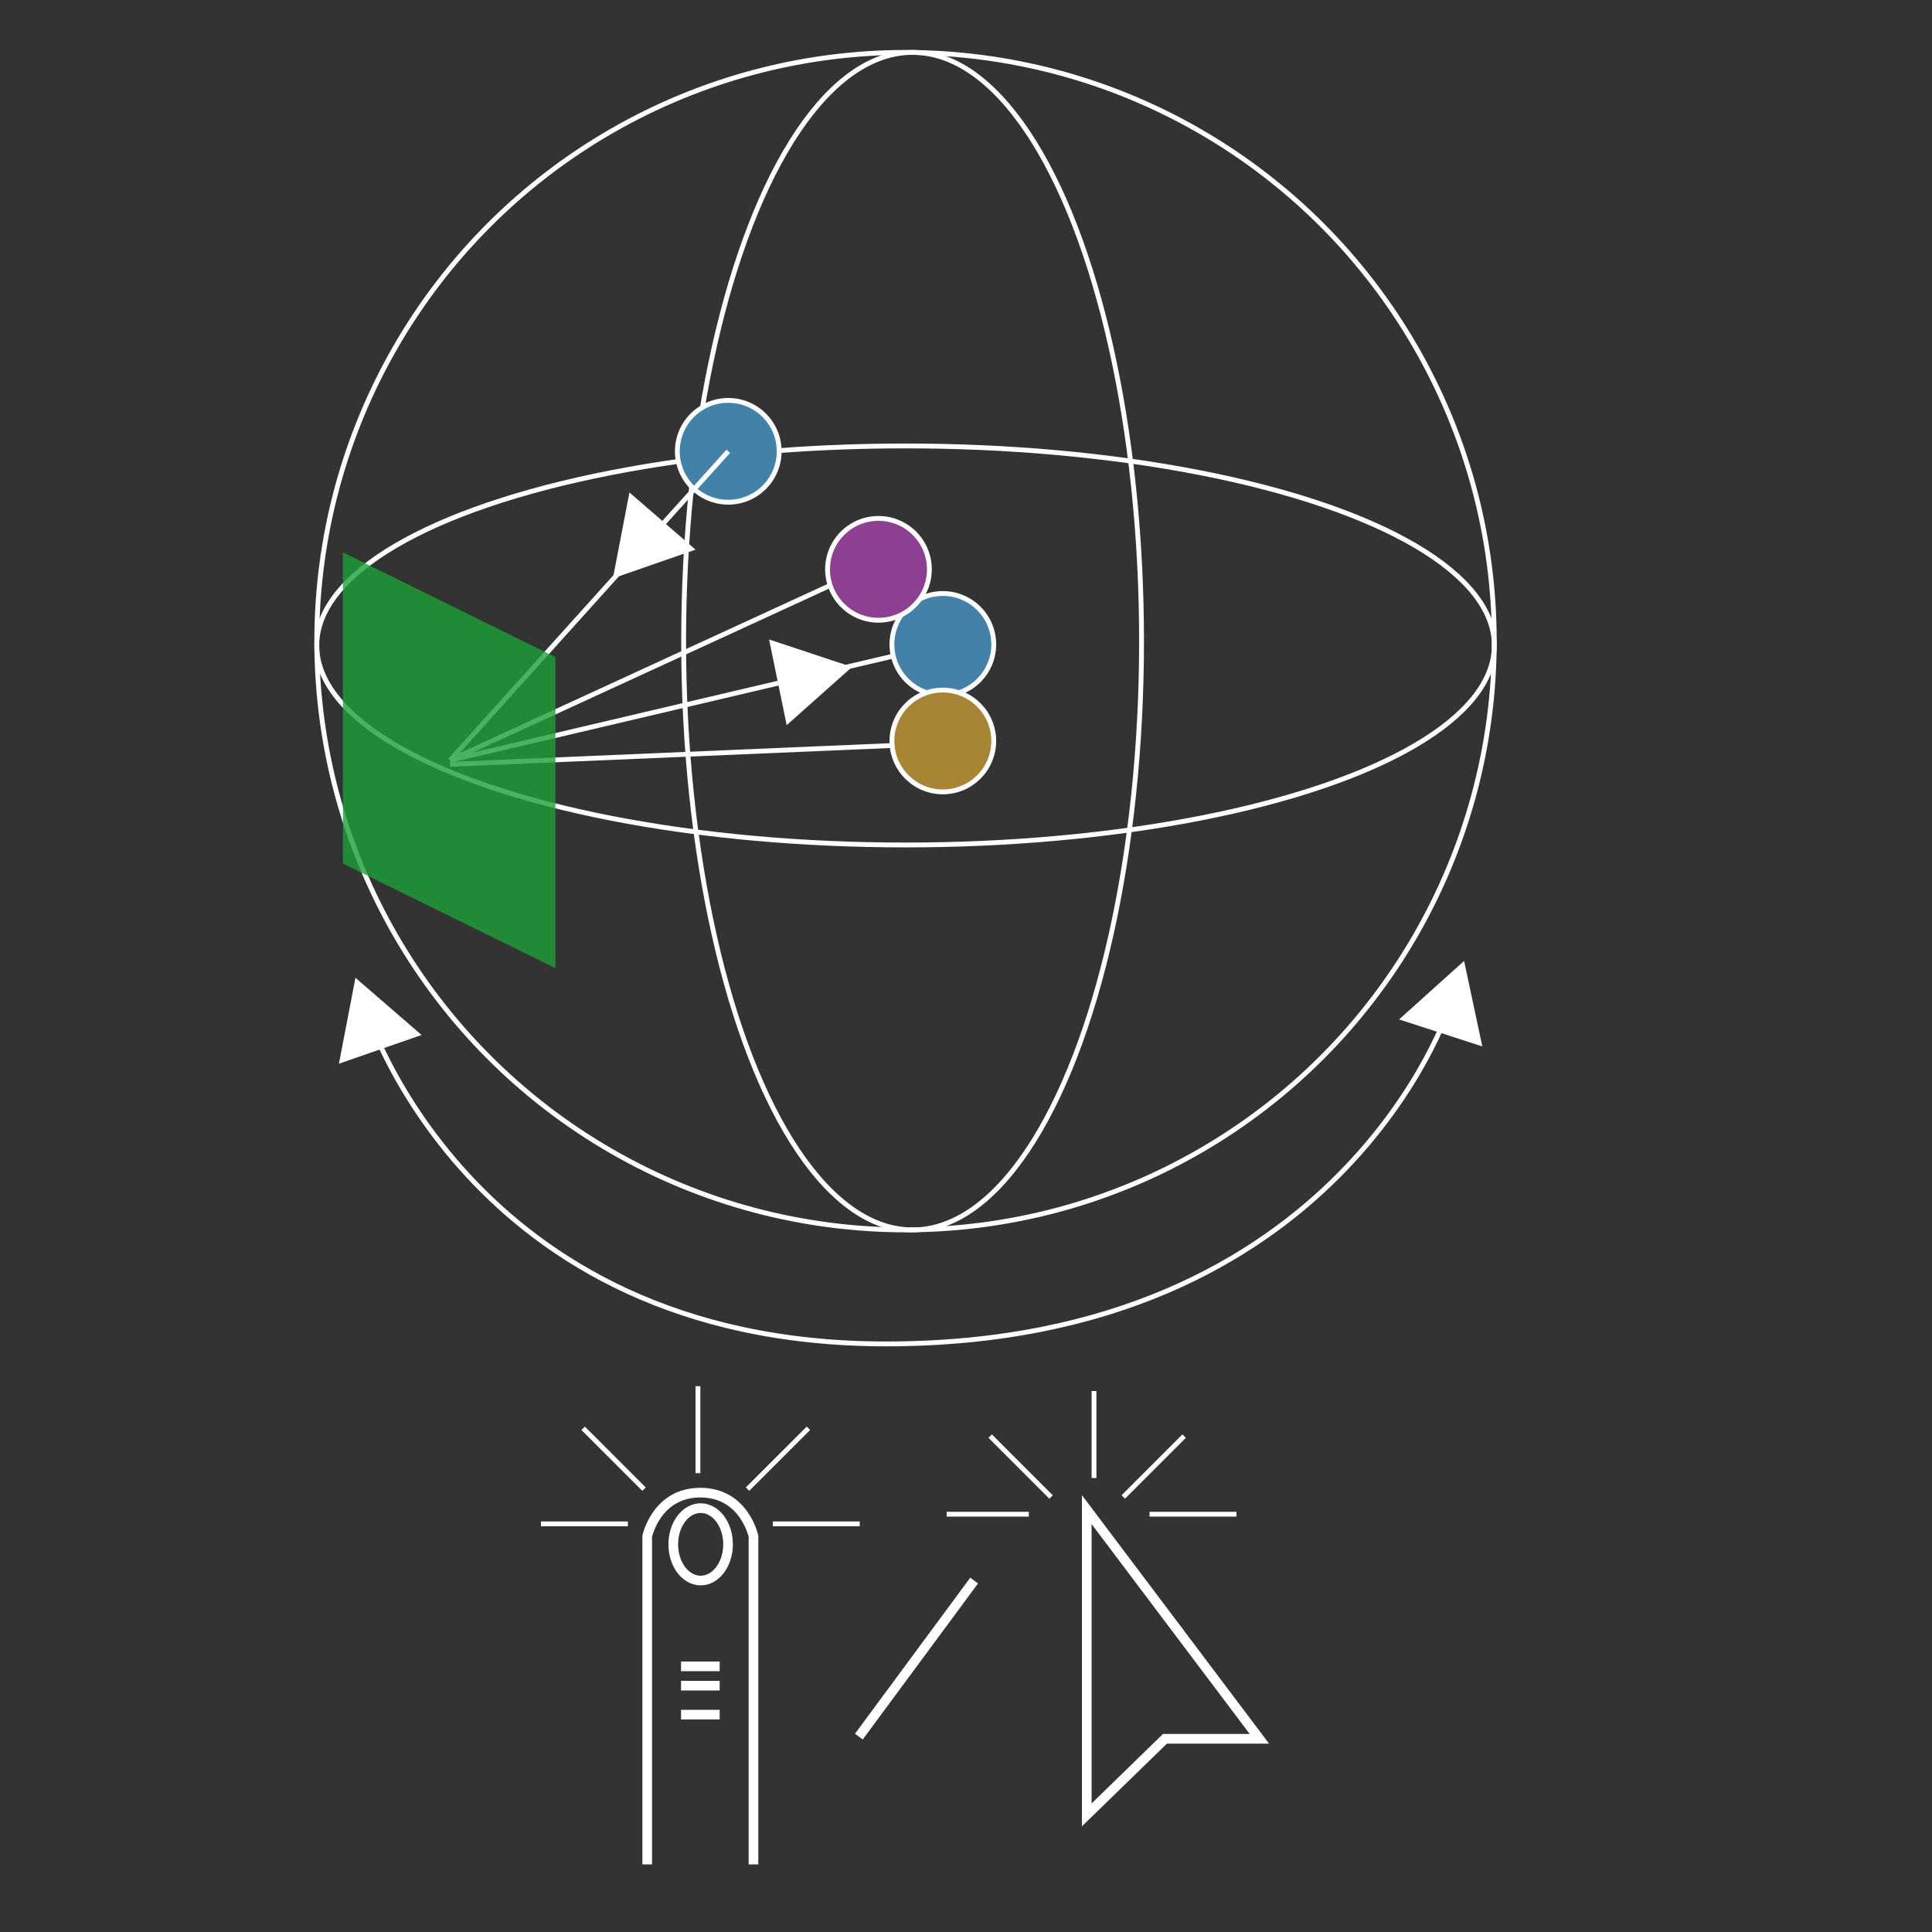 <?xml version="1.0" encoding="utf-8"?>
<!-- Generator: Adobe Illustrator 16.0.1, SVG Export Plug-In . SVG Version: 6.00 Build 0)  -->
<!DOCTYPE svg PUBLIC "-//W3C//DTD SVG 1.1//EN" "http://www.w3.org/Graphics/SVG/1.1/DTD/svg11.dtd">
<svg version="1.1" id="Layer_1" xmlns="http://www.w3.org/2000/svg" xmlns:xlink="http://www.w3.org/1999/xlink" x="0px" y="0px"
	 width="400px" height="400px" viewBox="0 0 400 400" enable-background="new 0 0 400 400" xml:space="preserve">
<rect x="0" y="0" width="400" height="400" fill="#333333" stroke="none"/>
<circle fill="none" stroke="#FFFFFF" stroke-miterlimit="10" cx="187.48" cy="132.742" r="121.895"/>
<ellipse fill="none" stroke="#FFFFFF" stroke-miterlimit="10" cx="188.943" cy="132.742" rx="47.404" ry="121.894"/>
<ellipse fill="none" stroke="#FFFFFF" stroke-miterlimit="10" cx="187.48" cy="133.635" rx="121.895" ry="41.309"/>
<circle fill="#4382A8" stroke="#FDFEFF" stroke-miterlimit="10" cx="150.78" cy="93.439" r="10.54"/>
<line fill="none" stroke="#FFFFFF" stroke-miterlimit="10" x1="150.779" y1="93.439" x2="93.161" y2="157.417"/>
<line fill="none" stroke="#FFFFFF" stroke-miterlimit="10" x1="93.161" y1="157.417" x2="181.876" y2="116.603"/>
<line fill="none" stroke="#FFFFFF" stroke-miterlimit="10" x1="93.161" y1="158.25" x2="194.226" y2="153.947"/>
<line fill="none" stroke="#FFFFFF" stroke-miterlimit="10" x1="93.161" y1="157.417" x2="195.203" y2="133.42"/>
<circle fill="#4382A8" stroke="#FFFFFF" stroke-miterlimit="10" cx="195.204" cy="133.42" r="10.54"/>
<polygon opacity="0.8" fill="#1CA038" points="115,200.458 71,178.792 71,114.377 115,136.043 "/>
<circle fill="#8D4091" stroke="#FFFFFF" stroke-miterlimit="10" cx="181.877" cy="117.872" r="10.54"/>
<circle fill="#A88435" stroke="#FFFFFF" stroke-miterlimit="10" cx="195.204" cy="153.411" r="10.54"/>
<polygon fill="#FFFFFF" points="130.318,101.958 144.005,113.801 126.895,119.744 "/>
<polygon fill="#FFFFFF" points="159.228,132.391 176.407,138.093 162.874,150.133 "/>
<path fill="none" stroke="#FFFFFF" stroke-miterlimit="10" d="M75.441,208.281c0,0,20.921,69.96,107.982,69.96
	c94.485,0,116.755-69.96,116.755-69.96"/>
<polygon fill="#FFFFFF" points="73.593,202.44 87.281,214.284 70.169,220.227 "/>
<polygon fill="#FFFFFF" points="303.128,198.947 306.896,216.65 289.667,211.065 "/>
<path fill="none" stroke="#FFFFFF" stroke-width="2" stroke-miterlimit="10" d="M134,386v-67.922c0,0,1.884-9.044,11-9.044
	s11,9.044,11,9.044V386"/>
<ellipse fill="none" stroke="#FFFFFF" stroke-width="2" stroke-miterlimit="10" cx="145.064" cy="319.738" rx="5.672" ry="7.496"/>
<line fill="none" stroke="#FFFFFF" stroke-width="2" stroke-miterlimit="10" x1="141" y1="345" x2="149" y2="345"/>
<line fill="none" stroke="#FFFFFF" stroke-width="2" stroke-miterlimit="10" x1="141" y1="349" x2="149" y2="349"/>
<line fill="none" stroke="#FFFFFF" stroke-width="2" stroke-miterlimit="10" x1="141" y1="355" x2="149" y2="355"/>
<line fill="none" stroke="#FFFFFF" stroke-width="2" stroke-miterlimit="10" x1="177.819" y1="359.547" x2="201.687" y2="327.234"/>
<polygon fill="none" stroke="#FFFFFF" stroke-width="2" stroke-miterlimit="10" points="225,312.546 225,375.754 241.191,360 
	260.741,360 "/>
<line fill="none" stroke="#FFFFFF" stroke-miterlimit="10" x1="144.5" y1="305" x2="144.5" y2="287"/>
<line fill="none" stroke="#FFFFFF" stroke-miterlimit="10" x1="160" y1="315.5" x2="178" y2="315.5"/>
<line fill="none" stroke="#FFFFFF" stroke-miterlimit="10" x1="112" y1="315.5" x2="130" y2="315.5"/>
<line fill="none" stroke="#FFFFFF" stroke-miterlimit="10" x1="154.765" y1="308.313" x2="167.371" y2="295.71"/>
<line fill="none" stroke="#FFFFFF" stroke-miterlimit="10" x1="133.337" y1="308.313" x2="120.73" y2="295.71"/>
<line fill="none" stroke="#FFFFFF" stroke-miterlimit="10" x1="226.5" y1="306" x2="226.5" y2="288"/>
<line fill="none" stroke="#FFFFFF" stroke-miterlimit="10" x1="238" y1="313.5" x2="256" y2="313.5"/>
<line fill="none" stroke="#FFFFFF" stroke-miterlimit="10" x1="196" y1="313.5" x2="213" y2="313.5"/>
<line fill="none" stroke="#FFFFFF" stroke-miterlimit="10" x1="232.559" y1="309.935" x2="245.165" y2="297.33"/>
<line fill="none" stroke="#FFFFFF" stroke-miterlimit="10" x1="217.612" y1="309.935" x2="205.007" y2="297.33"/>
</svg>
